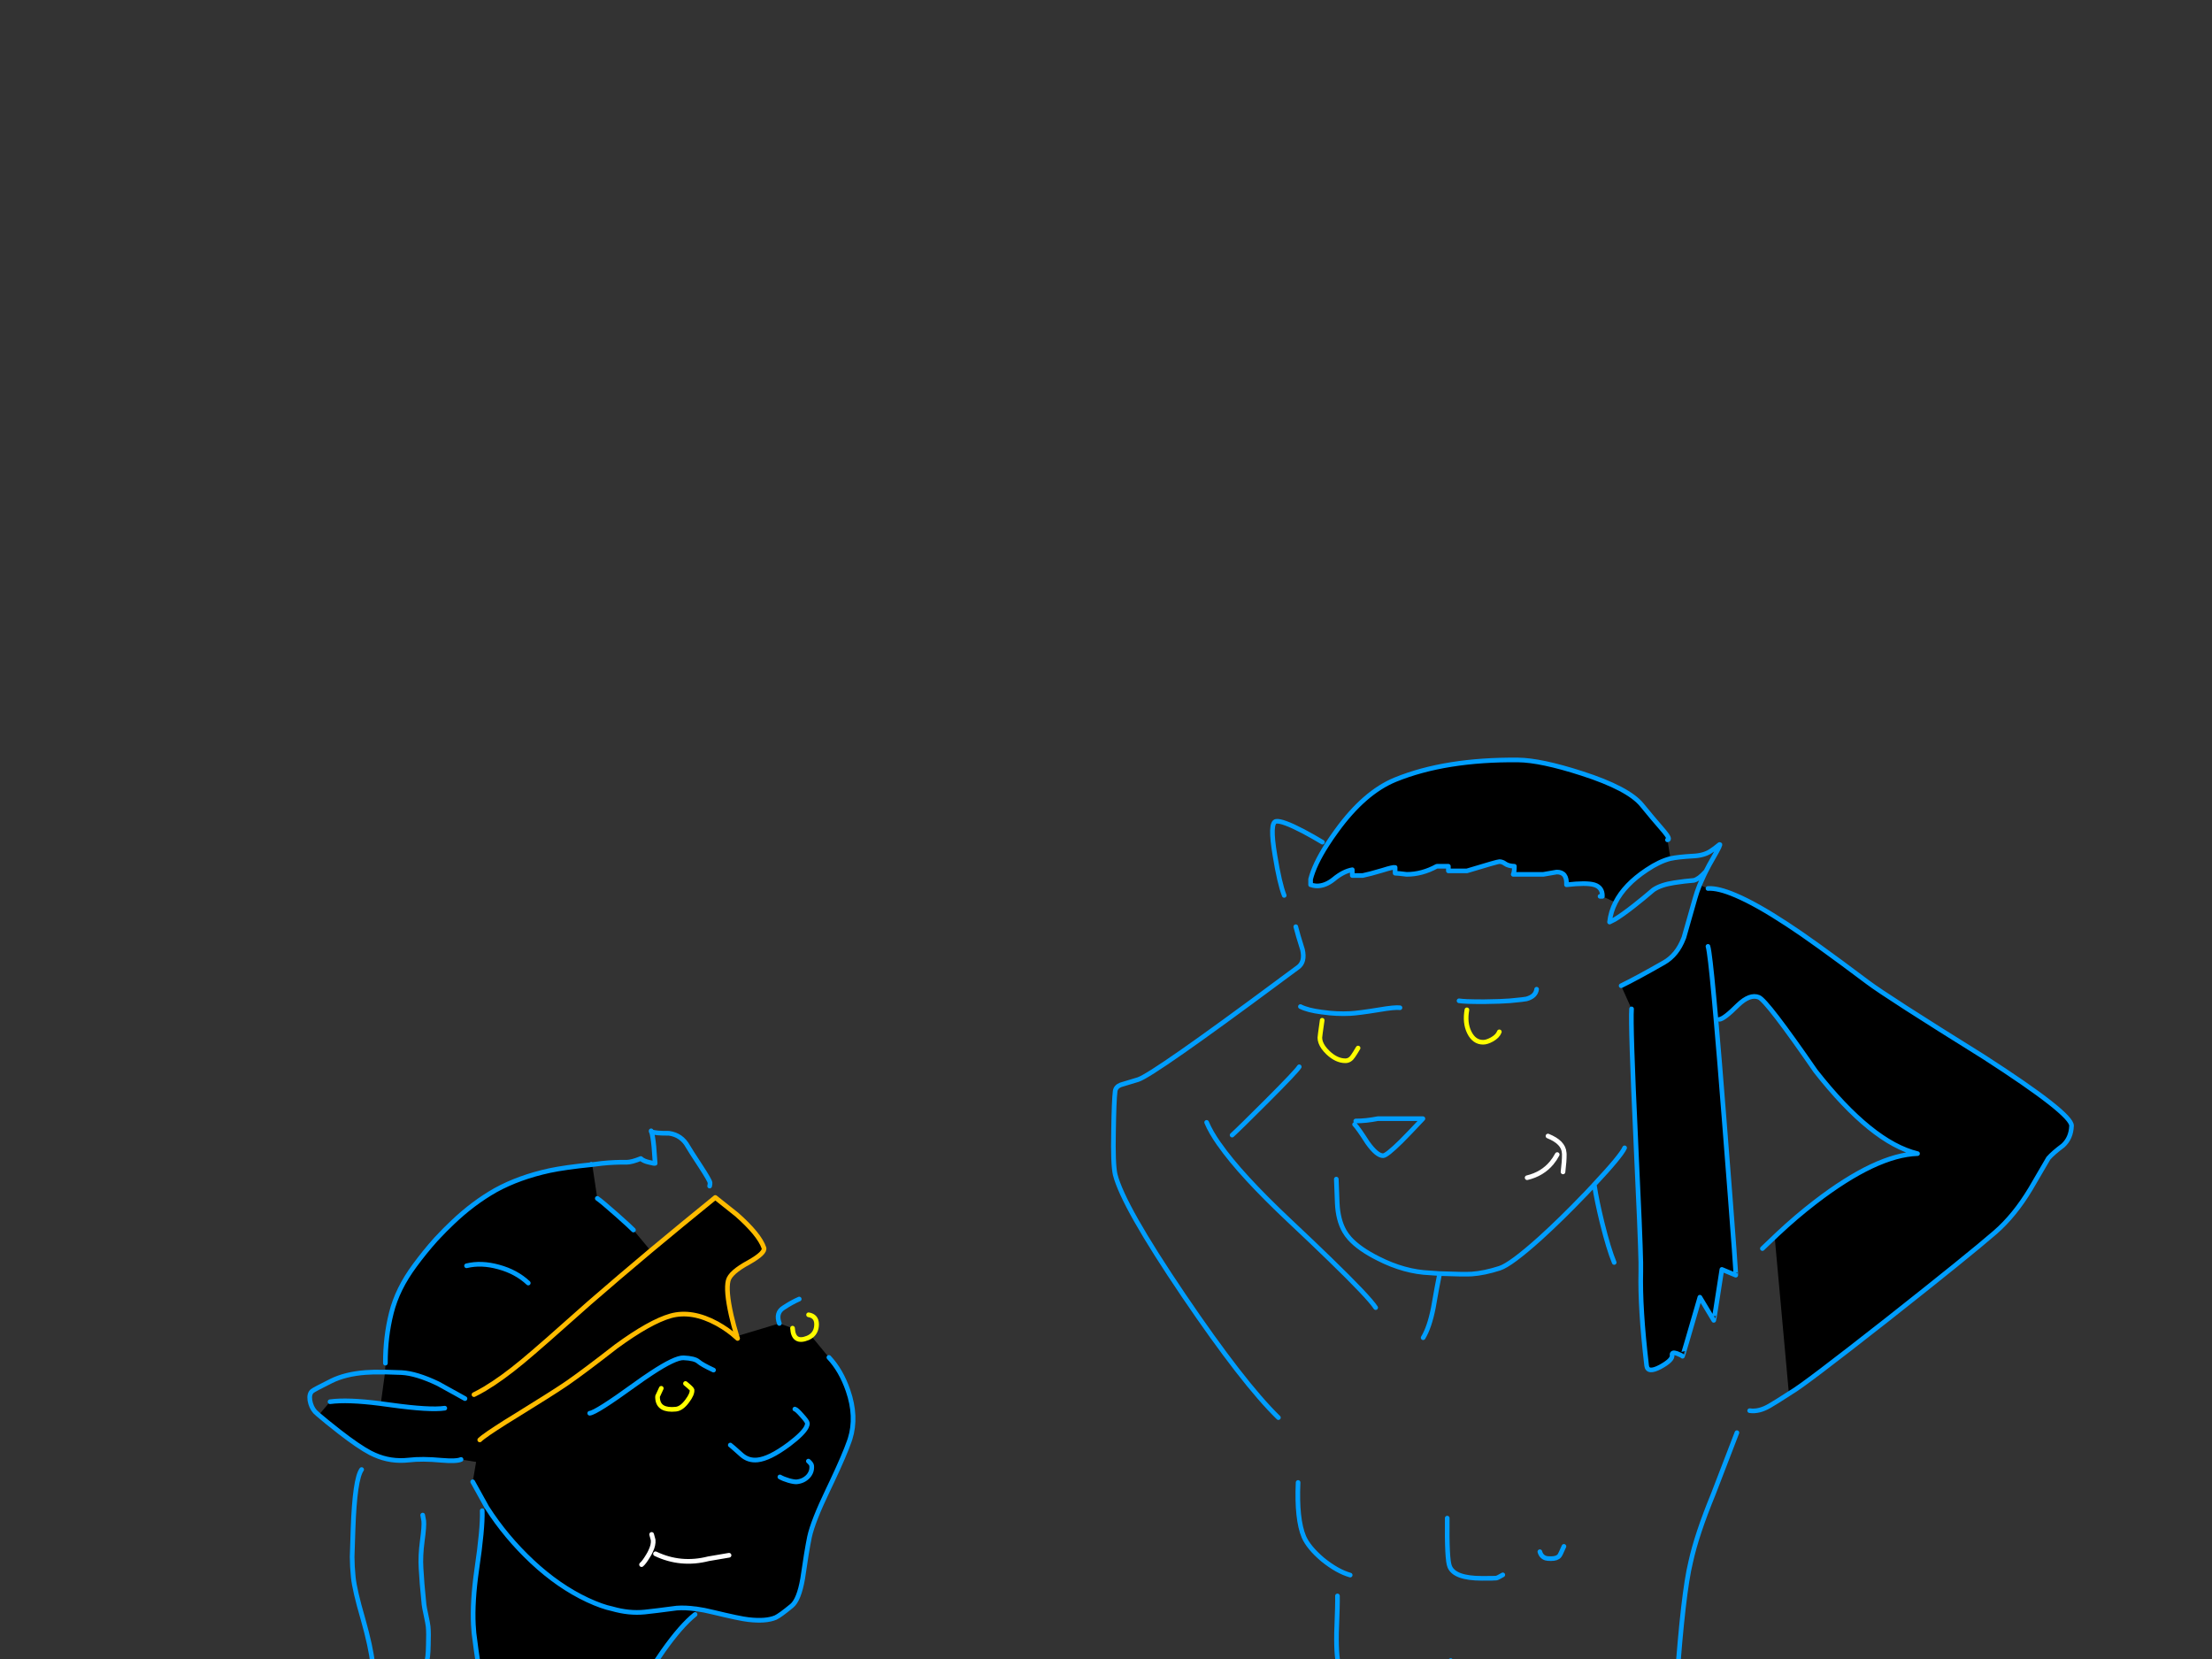 <?xml version="1.0" encoding="utf-8"?>
<svg id="EdithAnim13" image-rendering="inherit" baseProfile="basic" version="1.1" x="0px" y="0px" width="800" height="600" xmlns="http://www.w3.org/2000/svg" xmlns:xlink="http://www.w3.org/1999/xlink">
  <rect width="100%" height="100%" fill="#333333" stroke="none"/>
  <g id="22_Avatarf20r1" overflow="visible">
    <g id="Avatar-Manf0r1">
      <g id="Tailf0r1">
        <path id="Layer3_0_1_STROKES" stroke="#009EFF" stroke-width="2.303" stroke-linejoin="round" stroke-linecap="round" fill="none" d="M650.79,755.892 Q649.628,738.97 648.987,722.039 648.413,705.621 643.079,690.115 637.217,673.226 620.884,665.543 601.035,656.286 598.161,676.986 597.741,680.002 599.713,682.649 604.375,689.009 611.004,693.08 617.933,690.55 623.144,695.329 629.418,701.131 632.179,709.83 638.632,730.358 643.772,751.058 645.224,756.85 644.249,762.726" test="Tail_2.3242325232423263e+312.3242325232423263e+31_2.3242325232423263e+312.3242325232423263e+31_23242325232423262324232523242326"/>
      </g>
      <path fill="#000" stroke="none" d="M612.353,669.815 Q608.249,660.603 603.056,659.263 601.884,658.928 587.646,663.031 570.729,667.889 551.55,668.056 531.618,668.224 512.522,662.026 497.196,655.745 495.437,655.913 489.407,658.593 487.732,659.765 484.718,661.775 484.969,664.288 485.136,666.13 485.304,676.264 485.89,686.063 488.737,689.413 491.836,693.014 506.827,700.803 519.222,707.084 531.869,712.444 540.16,715.961 552.639,731.623 559.004,739.579 566.206,748.875 567.714,750.048 566.206,751.723 565.034,752.979 565.201,752.979 L577.094,749.294 Q592.252,744.52 602.554,728.524 611.348,714.789 614.781,696.113 617.545,681.289 612.353,669.815 M617.713,321.331 L614.698,320.075 Q614.654,320.181 614.614,320.243 613.706,322.561 613.106,324.681 611.515,330.376 609.002,339.086 608.946,339.239 608.835,339.338 606.54,345.435 601.8,348.131 591.834,353.826 586.306,356.506 L590.075,364.881 Q589.656,370.995 591.583,411.949 591.653,413.46 591.666,414.88 593.229,446.881 593.425,456.588 593.423,456.651 593.425,456.671 593.453,458.916 593.425,459.938 593.09,473.086 595.519,493.856 595.854,496.788 600.46,494.359 605.066,491.846 604.731,490.088 604.564,488.831 606.49,489.501 608.081,490.088 608.5,490.506 608.584,490.59 614.781,469.15 L619.806,477.525 Q619.89,477.609 622.738,459.1 L627.762,461.194 Q627.86,461.293 627.176,452.4 627.213,452.38 627.176,452.316 626.222,438.645 623.491,403.909 621.835,382.683 620.56,368.734 618.982,350.088 618.131,344.446 617.893,342.801 617.713,342.269 617.893,342.801 618.131,344.446 618.982,350.088 620.56,368.734 L621.9,368.65 Q623.575,368.483 628.516,363.541 632.871,359.354 636.137,360.694 639.069,361.95 656.656,387.41 676.924,413.205 693.506,417.225 678.599,417.728 656.489,434.729 649.621,440.005 642.838,446.37 L641.833,447.291 Q643.025,460.021 646.941,503.571 L647.863,503.488 Q652.218,501.059 682.703,477.106 712.099,453.908 721.563,445.7 728.598,439.586 734.376,429.955 737.308,425.014 740.825,418.9 742.5,416.974 746.101,414.294 749.033,411.614 749.2,407.175 749.368,402.82 717.543,382.301 682.284,360.359 675.5,355.25 655.567,340.259 646.271,334.229 635.196,326.968 627.679,323.76 621.433,321.102 617.713,321.331 M558.166,316.223 Q560.679,315.804 563.024,315.385 566.793,315.385 566.541,319.991 573.744,319.154 576.591,319.991 579.606,320.913 579.522,324.179 L584.213,326.356 Q587.506,319.954 595.519,314.631 600.125,311.533 604.061,310.528 604.123,310.514 604.145,310.444 L603.056,303.744 Q604.313,303.66 601.884,300.729 597.445,295.62 593.844,291.181 588.986,285.151 572.069,279.708 557.245,274.934 549.037,274.85 522.74,274.599 504.65,281.969 493.427,286.575 483.377,300.478 481.451,303.112 479.86,305.503 475.369,312.621 473.997,317.981 L473.997,319.991 Q474.165,319.991 474.919,320.243 475.756,320.41 476.343,320.41 479.357,320.41 482.372,317.981 485.806,315.134 489.072,314.548 L489.072,316.641 492.841,316.641 Q495.354,316.139 500.127,314.715 503.812,313.543 504.566,313.71 L504.566,315.804 Q505.404,315.804 508.754,316.223 514.281,316.223 519.641,313.291 L523.829,313.291 523.829,314.966 530.529,314.966 Q541.584,311.616 542.254,311.616 543.343,311.616 544.348,312.37 545.52,313.208 547.698,313.291 547.698,315.385 547.279,316.223 L558.166,316.223Z" test="Avatar Man" stroke-width="1.675"/>
      <path id="Layer2_0_1_STROKES" stroke="#009EFF" stroke-width="1.675" stroke-linejoin="round" stroke-linecap="round" fill="none" d="M579.522,324.179 Q579.606,320.913 576.591,319.991 573.744,319.154 566.541,319.991 566.793,315.385 563.024,315.385 560.679,315.804 558.166,316.223 L547.279,316.223 Q547.698,315.385 547.698,313.291 545.52,313.208 544.348,312.37 543.343,311.616 542.254,311.616 541.584,311.616 530.529,314.966 L523.829,314.966 523.829,313.291 519.641,313.291 Q514.281,316.223 508.754,316.223 505.404,315.804 504.566,315.804 L504.566,313.71 Q503.812,313.543 500.127,314.715 495.354,316.139 492.841,316.641 L489.072,316.641 489.072,314.548 Q485.806,315.134 482.372,317.981 479.357,320.41 476.343,320.41 475.756,320.41 474.919,320.243 474.165,319.991 473.997,319.991 L473.997,317.981 Q475.369,312.621 479.902,305.544 481.451,303.112 483.377,300.478 493.427,286.575 504.65,281.969 522.74,274.599 549.037,274.85 557.245,274.934 572.069,279.708 588.986,285.151 593.844,291.181 597.445,295.62 601.884,300.729 604.313,303.66 603.056,303.744 M604.187,310.486 Q604.249,310.492 604.313,310.486 606.845,309.926 612.269,309.606 616.205,309.439 618.634,307.847 619.974,307.01 621.9,305.419 622.654,305 619.555,310.36 618.131,312.789 616.959,315.134 616.242,316.542 615.661,317.898 615.522,318.177 615.409,318.442 615.165,318.964 614.949,319.489 614.818,319.784 614.698,320.075 M617.713,321.331 Q621.433,321.102 627.721,323.802 635.196,326.968 646.271,334.229 655.567,340.259 675.5,355.25 682.284,360.359 717.543,382.301 749.368,402.82 749.2,407.175 749.033,411.614 746.101,414.294 742.5,416.974 740.825,418.9 737.308,425.014 734.376,429.955 728.598,439.586 721.563,445.7 712.099,453.908 682.703,477.106 652.218,501.059 647.863,503.488 647.429,503.771 647.025,504.032 642.151,507.194 639.99,508.429 636.137,510.69 632.787,510.188 M616.959,315.134 Q615.654,316.564 614.572,317.395 613.478,318.192 612.604,318.4 609.421,318.651 605.569,319.238 600.627,319.991 597.948,321.834 594.346,324.933 590.912,327.613 586.641,330.963 583.961,332.554 L582.119,333.475 Q582.522,329.78 584.254,326.398 M578.685,324.179 L579.522,324.179 M584.254,326.398 Q587.506,319.954 595.519,314.631 600.125,311.533 604.061,310.528 604.123,310.514 604.187,310.486 M614.698,320.075 Q614.654,320.181 614.614,320.284 613.706,322.561 613.106,324.681 611.515,330.376 609.002,339.086 608.946,339.239 608.877,339.379 606.54,345.435 601.8,348.131 591.834,353.826 586.306,356.506 M590.075,364.881 Q589.656,370.995 591.583,411.949 591.653,413.46 591.708,414.922 593.229,446.881 593.425,456.588 593.423,456.651 593.425,456.713 593.453,458.916 593.425,459.938 593.09,473.086 595.519,493.856 595.854,496.788 600.46,494.359 605.066,491.846 604.731,490.088 604.564,488.831 606.49,489.501 608.081,490.088 608.5,490.506 608.584,490.59 614.781,469.15 L619.806,477.525 Q619.89,477.609 622.738,459.1 L627.762,461.194 Q627.86,461.293 627.218,452.442 627.213,452.38 627.218,452.316 626.222,438.645 623.491,403.909 621.835,382.683 620.602,368.734 618.982,350.088 618.131,344.446 617.893,342.801 617.713,342.269 M641.833,447.333 L642.838,446.37 Q649.621,440.005 656.489,434.729 678.599,417.728 693.506,417.225 676.924,413.205 656.656,387.41 639.069,361.95 636.137,360.694 632.871,359.354 628.516,363.541 623.575,368.483 621.9,368.65 M527.681,361.95 Q528.658,362.107 530.696,362.201 533.021,362.285 536.726,362.285 543.259,362.201 546.106,361.95 551.382,361.448 552.053,361.28 555.402,360.359 555.738,357.763 M576.675,428.95 Q577.512,434.394 579.439,442.266 581.784,451.73 583.794,456.588 M483.294,426.438 Q483.294,426.521 483.629,435.064 483.88,441.178 486.225,445.281 486.979,446.598 488.109,447.878 491.54,451.708 498.452,455.164 508,460.021 517.213,460.356 L520.604,460.608 520.73,460.608 Q529.608,460.943 532.287,460.775 536.894,460.44 542.338,458.681 546.358,457.425 557.161,447.71 564.839,440.735 572.99,432.216 573.096,432.114 573.199,432.007 573.263,431.947 573.325,431.881 573.41,431.801 573.493,431.714 574.779,430.349 576.089,428.95 576.174,428.86 576.256,428.783 576.29,428.734 576.34,428.699 576.353,428.65 576.382,428.615 586.243,418.101 587.563,415.131 M520.563,461.194 Q519.809,464.795 518.385,473.003 516.961,480.121 514.7,483.806 M637.394,451.563 L641.833,447.333 M628.181,518.144 Q628.098,518.311 619.639,540.338 613.609,555 611.431,565.044 608.751,576.015 606.406,608.678 604.061,640.503 605.15,647.538 M556.91,561.191 Q557.412,563.034 559.088,563.536 559.59,563.704 560.93,563.704 563.108,563.704 563.945,562.699 564.28,562.364 565.62,559.265 M523.41,549.048 Q523.242,564.29 524.331,566.635 526.09,570.823 535.973,570.823 540.746,570.823 541.165,570.739 541.667,570.655 543.51,569.566 M524.666,600.554 Q523.829,603.066 523.829,605.83 523.829,610.436 527.514,610.688 529.943,610.771 537.647,610.604 M521.735,635.31 Q526.006,638.241 528.77,638.911 530.78,639.33 534.297,638.66 M564.531,753.481 Q558.25,756.413 541.416,759.595 524.415,762.778 506.325,764.369 490.664,765.793 453.814,765.039 426.009,764.536 410.012,763.531 397.701,762.778 372.744,760.181 366.546,759.511 361.94,760.516 358.674,761.27 357.669,760.6 M478.269,304.581 Q475.086,302.655 471.317,300.645 463.78,296.709 461.519,297.044 459.09,297.379 461.1,309.355 462.775,319.573 464.45,323.844 M468.637,335.15 Q469.307,337.914 471.066,343.441 472.071,347.88 469.475,349.806 466.277,352.19 463.236,354.413 L463.194,354.454 Q417.498,388.385 411.687,390.425 406.579,391.933 405.323,392.351 403.564,393.021 403.312,394.613 402.894,397.879 402.726,409.101 402.475,421 403.312,424.763 406.16,436.153 428.102,468.564 449.626,500.305 462.356,512.7 M470.312,364.044 Q472.909,365.384 478.101,366.054 478.312,366.086 478.52,366.096 483.421,366.797 488.319,366.556 491.417,366.389 498.62,365.216 504.482,364.211 506.325,364.463 M469.894,385.819 Q468.889,387.494 458.085,398.298 448.286,408.096 445.606,410.525 M490.329,405.416 Q494.097,405.416 498.285,404.579 L514.616,404.579 Q509.591,409.939 506.744,412.786 501.468,417.979 500.211,417.979 497.95,417.979 494.6,413.289 491.166,407.929 489.91,406.673 M436.394,405.919 Q437.831,409.391 440.916,413.791 440.95,413.84 441,413.875 448.678,424.886 466.544,441.68 474.843,449.474 480.949,455.415 495.077,469.12 497.531,472.919 M469.475,536.15 Q468.889,549.466 471.569,555.831 473.244,559.684 478.352,564.039 483.629,568.31 488.319,569.65 M483.713,577.188 Q483.796,579.784 483.377,590.504 483.21,600.554 484.55,603.15 486.141,606.249 490.077,608.845 493.93,611.358 496.275,611.106 M489.575,614.456 Q489.659,617.22 489.659,621.491 489.826,624.674 491.25,626.6 491.417,626.851 495.94,629.95 498.955,632.044 498.787,635.813 498.62,638.66 496.861,645.695 495.354,651.558 495.856,653.4 M475.338,665.544 Q455.74,661.943 432.039,658.258 384.72,650.971 364.871,650.971 351.639,650.971 336.564,648.208 324.671,646.03 322.159,646.784 317.804,648.124 313.7,654.991 309.596,661.943 309.931,667.638 310.182,671.49 311.522,681.708 312.611,690.836 311.606,694.438 M474.919,689.831 Q467.214,691.088 431.704,691.841 393.179,692.679 386.981,693.181 380.114,693.768 358.255,697.285 338.406,700.468 330.45,700.719 320.986,701.054 312.611,699.881 308.256,699.295 301.975,697.788 298.709,697.034 295.359,699.295 293.6,700.551 289.412,704.906 284.639,709.848 288.994,720.4 289.831,722.494 288.407,734.47 286.816,746.53 287.737,748.875 L290.669,755.994 Q293.935,764.955 295.275,774.419 M354.319,748.875 Q355.491,752.644 357.669,763.448 360.014,775.005 359.762,777.35" test="Avatar Man"/>
      <path id="Layer2_0_2_STROKES" stroke="#FF0" stroke-width="1.675" stroke-linejoin="round" stroke-linecap="round" fill="none" d="M530.529,365.216 Q529.691,369.906 531.366,373.34 533.125,376.941 536.391,376.941 537.731,376.941 539.574,375.936 541.667,374.764 542.254,373.173 M478.185,368.985 Q477.347,374.848 477.347,375.266 477.347,376.97 478.604,378.784 479.272,379.732 480.279,380.71 483.377,383.641 486.56,383.641 488.235,383.641 489.324,381.966 489.994,381.045 491.166,379.035" test="Avatar Man"/>
      <path id="Layer2_0_3_STROKES" stroke="#FFF" stroke-width="1.675" stroke-linejoin="round" stroke-linecap="round" fill="none" d="M559.841,410.86 Q565.453,413.121 565.704,416.89 565.72,417.128 565.746,417.393 565.741,417.456 565.746,417.518 L565.746,417.644 Q565.777,419.823 565.285,423.841 M552.304,425.935 Q557.823,424.618 561.181,420.575 562.307,419.222 563.191,417.56" test="Avatar Man"/>
      <path id="Layer2_0_4_STROKES" stroke="#F90" stroke-width="1.675" stroke-linejoin="round" stroke-linecap="round" fill="none" d="M495.437,655.913 Q497.196,655.745 512.522,662.026 531.618,668.224 551.55,668.056 570.729,667.889 587.646,663.031 601.884,658.928 603.056,659.263 608.249,660.603 612.353,669.815 617.545,681.289 614.781,696.113 611.348,714.789 602.554,728.524 592.252,744.52 577.094,749.294 L565.201,752.979 Q565.034,752.979 566.206,751.723 567.714,750.048 566.206,748.875 559.004,739.579 552.639,731.623 540.16,715.961 531.869,712.444 519.222,707.084 506.827,700.803 491.836,693.014 488.737,689.413 485.89,686.063 485.304,676.264 485.136,666.13 484.969,664.288 484.718,661.775 487.732,659.765 489.407,658.593 495.437,655.913Z" test="Avatar Man"/>
    </g>
    <g id="Avatar-Lady">
      <path fill="#000" stroke="none" d="M251.593,581.826 Q247.881,581.361 244.763,581.584 236.621,582.666 233.169,583.016 227.527,583.589 221.394,581.83 217.746,581.094 212.479,578.652 202.029,573.758 192.441,564.779 182.972,555.913 176.073,545.174 L174.408,546.364 Q174.628,552.721 172.411,567.748 170.775,579.171 171.195,587.608 171.269,589.179 171.418,590.647 171.726,593.679 173.888,608.261 176.025,629.311 174.277,637.23 173.115,642.537 171.338,648.502 170.343,652.942 170.959,659.004 171.302,662.38 172.486,666.505 L172.495,666.589 Q173.586,670.405 175.379,674.888 179.048,684.213 179.535,689.013 179.792,691.539 179.114,694.075 178.741,695.431 178.216,696.122 L179.784,697.324 Q180.016,699.24 180.104,702.991 180.113,703.179 180.138,703.328 180.265,708.51 180.168,717.021 L180.176,717.105 Q180.144,720.51 180.069,724.432 L183.761,726.439 Q186.017,722.589 191.844,714.729 200.005,703.778 201.911,699.926 L202.246,699.042 Q205.49,694.969 207.971,686.721 210.784,675.887 212.811,669.046 213.252,667.526 213.615,666.072 213.816,665.553 213.933,665.018 214.014,664.905 213.992,664.757 214.064,664.692 214.059,664.58 L214.059,664.58 Q218.071,650.948 220.653,642.389 225.981,624.494 229.152,616.345 230.609,612.546 232.702,608.584 233.535,606.982 234.415,605.347 L234.634,604.985 234.709,604.892 Q236.998,601.089 239.793,597.145 246.263,587.981 251.377,583.889 L251.593,581.826 M216.022,433.421 L214.184,421.188 213.763,421.23 Q204.332,422.188 198.835,423.342 187.765,425.742 179.224,430.437 171.021,435.098 163.654,442.141 160.863,444.778 158.172,447.632 158.174,447.672 158.096,447.725 157.909,447.958 157.634,448.197 153.666,452.663 150.002,457.649 143.716,466.113 141.539,474.841 139.355,483.485 139.386,493.009 L139.281,496.167 Q141.98,496.256 145.261,496.411 150.651,496.714 158.43,500.433 158.832,500.646 164.018,503.524 164.067,503.536 164.102,503.515 165.862,504.546 168.164,505.825 165.862,504.546 164.102,503.515 164.067,503.536 164.018,503.524 158.832,500.646 158.43,500.433 150.651,496.714 145.261,496.411 141.98,496.256 139.281,496.167 L137.724,507.64 Q139.477,507.848 141.346,508.123 155.497,510.088 160.86,509.289 155.497,510.088 141.346,508.123 139.477,507.848 137.724,507.64 137.551,507.611 137.379,507.59 125.644,506.095 119.365,506.952 L115.263,511.792 Q117.587,513.778 122.767,517.835 129.657,523.193 133.92,525.465 134.745,525.856 135.437,526.162 141.319,528.797 147.878,528.046 152.669,527.474 159.626,528.129 165.117,528.592 166.741,527.832 L172.191,528.724 170.964,535.91 175.963,544.93 Q176.051,545.067 176.073,545.174 182.972,555.913 192.441,564.779 202.029,573.758 212.479,578.652 217.746,581.094 221.394,581.83 227.527,583.589 233.169,583.016 236.621,582.666 244.763,581.584 247.881,581.361 251.593,581.826 L251.677,581.817 Q254.58,582.247 257.843,583.063 267.784,585.456 270.707,585.755 276.99,586.478 280.499,585.015 282.124,584.255 286.363,580.762 288.953,578.627 290.297,570.92 291.689,561.166 292.767,555.867 293.979,550.215 299.528,538.678 300.259,537.15 300.93,535.728 305.476,526.057 307.123,521.318 307.304,520.806 307.45,520.349 309.956,512.353 306.699,502.901 304.17,495.587 299.784,490.928 L293.38,483.157 Q292.872,483.562 292.177,483.874 286.95,486.021 286.63,480.354 L281.861,478.627 266.508,483.248 Q266.629,483.668 266.762,484.073 266.516,483.835 266.205,483.619 263.456,481.013 259.326,478.703 250.232,473.757 242.538,475.9 235.097,478.016 222.899,486.911 211.241,495.986 205.344,500.008 204.556,500.62 203.838,501.096 199.859,503.797 185.531,512.653 184.093,513.548 182.805,514.291 179.081,516.704 176.739,518.225 174.276,519.997 173.51,520.764 174.276,519.997 176.739,518.225 179.081,516.704 182.805,514.291 184.093,513.548 185.531,512.653 199.859,503.797 203.838,501.096 204.556,500.62 205.344,500.008 211.241,495.986 222.899,486.911 235.097,478.016 242.538,475.9 250.232,473.757 259.326,478.703 263.456,481.013 266.205,483.619 L266.508,483.248 Q266.443,483.044 266.381,482.836 265.355,479.554 264.467,475.714 262.457,466.816 263.361,463.152 264.081,460.186 270.854,456.521 276.887,453.101 276.278,451.291 274.595,446.443 266.466,439.272 L258.692,433.086 Q246.457,443.021 235.293,452.306 223.617,462.127 213.14,471.229 195.513,486.97 189.079,492.302 181.54,498.561 175.368,502.201 173.319,503.455 171.421,504.388 173.319,503.455 175.368,502.201 181.54,498.561 189.079,492.302 195.513,486.97 213.14,471.229 223.617,462.127 235.293,452.306 L229.092,444.854 Q228.232,443.92 223.088,439.339 217.48,434.379 216.022,433.421 M252.551,492.407 Q251.244,491.264 247.226,491.076 244.182,490.934 235.538,496.601 232.766,498.458 229.422,500.88 215.635,510.872 213.277,511.112 215.635,510.872 229.422,500.88 232.766,498.458 235.538,496.601 244.182,490.934 247.226,491.076 251.244,491.264 252.551,492.407 253.858,493.55 258.055,495.506 253.858,493.55 252.551,492.407 M248.556,506.679 Q250.43,504.191 250.276,502.676 250.233,502.255 247.914,500.364 250.233,502.255 250.276,502.676 250.43,504.191 248.556,506.679 246.539,509.435 244.434,509.649 238.287,510.273 237.842,505.895 237.774,505.221 237.833,504.96 238.034,504.429 239.159,502.103 238.034,504.429 237.833,504.96 237.774,505.221 237.842,505.895 238.287,510.273 244.434,509.649 246.539,509.435 248.556,506.679 M235.265,560.941 Q234.953,561.789 234.418,562.643 232.964,565.087 232.022,565.864 232.964,565.087 234.418,562.643 234.953,561.789 235.265,560.941 236.402,558.734 236.219,556.931 L235.677,554.944 236.219,556.931 Q236.402,558.734 235.265,560.941 M273.945,528.005 Q276.077,527.788 278.801,526.406 281.753,525.015 285.364,522.337 290.514,518.435 291.62,516.087 292.05,515.301 291.988,514.688 291.92,514.015 290.005,511.912 288.174,509.801 287.475,509.617 288.174,509.801 290.005,511.912 291.92,514.015 291.988,514.688 292.05,515.301 291.62,516.087 290.514,518.435 285.364,522.337 281.753,525.015 278.801,526.406 276.077,527.788 273.945,528.005 270.661,528.338 268.232,526.203 264.395,522.764 264.126,522.622 264.395,522.764 268.232,526.203 270.661,528.338 273.945,528.005 M293.553,530.097 Q293.484,529.423 292.363,528.431 293.484,529.423 293.553,530.097 293.664,531.191 293.337,532.16 293.01,533.129 292.245,533.973 290.631,535.668 288.189,535.916 287.263,536.01 285.249,535.449 283.32,534.879 282.055,534.157 283.32,534.879 285.249,535.449 287.263,536.01 288.189,535.916 290.631,535.668 292.245,533.973 293.01,533.129 293.337,532.16 293.664,531.191 293.553,530.097 M256.222,563.747 Q259.901,563.118 263.664,562.48 259.901,563.118 256.222,563.747 246.188,566.297 237.069,561.948 246.188,566.297 256.222,563.747 M191.057,464.028 Q186.731,459.959 180.345,458.226 174.043,456.484 168.731,457.789 174.043,456.484 180.345,458.226 186.731,459.959 191.057,464.028Z" test="Avatar Lady" stroke-width="1.693"/>
      <path id="Layer1_0_1_STROKES" stroke="#009EFF" stroke-width="1.693" stroke-linejoin="round" stroke-linecap="round" fill="none" d="M281.861,478.627 Q280.449,474.772 283.41,472.94 286.279,471.033 289.048,469.816 M256.656,428.954 Q256.832,428.171 256.789,427.75 256.703,426.908 253.378,421.801 249.453,415.82 248.828,414.692 246.531,410.502 241.957,409.861 237.283,409.91 235.606,409.314 236.071,410.543 236.49,414.669 L236.938,420.749 Q236.694,420.858 234.773,420.373 232.684,419.905 231.757,419 228.474,420.332 226.688,420.343 222.427,420.265 217.712,420.744 L214.184,421.188 M216.022,433.421 Q217.48,434.379 223.088,439.339 228.232,443.92 229.092,444.854 M235.606,409.314 Q235.594,409.231 235.514,409.239 L235.488,408.986 Q235.587,409.145 235.606,409.314Z M213.763,421.23 Q213.746,421.062 213.83,421.053 214.008,421.2 214.184,421.188 L213.763,421.23 Q204.332,422.188 198.835,423.342 187.765,425.742 179.224,430.437 171.021,435.098 163.654,442.141 160.863,444.778 158.214,447.628 158.174,447.672 158.139,447.72 157.909,447.958 157.676,448.193 153.666,452.663 150.002,457.649 143.716,466.113 141.539,474.841 139.355,483.485 139.386,493.009 M139.286,496.21 Q141.98,496.256 145.261,496.411 150.651,496.714 158.43,500.433 158.832,500.646 164.018,503.524 164.067,503.536 164.106,503.557 165.862,504.546 168.164,505.825 M258.055,495.506 Q253.858,493.55 252.551,492.407 251.244,491.264 247.226,491.076 244.182,490.934 235.542,496.643 232.766,498.458 229.422,500.88 215.635,510.872 213.277,511.112 M264.126,522.622 Q264.395,522.764 268.232,526.203 270.661,528.338 273.945,528.005 276.077,527.788 278.848,526.443 281.753,525.015 285.364,522.337 290.514,518.435 291.662,516.083 292.05,515.301 291.988,514.688 291.92,514.015 290.005,511.912 288.174,509.801 287.475,509.617 M299.784,490.928 Q304.17,495.587 306.699,502.901 309.956,512.353 307.45,520.349 307.304,520.806 307.123,521.318 305.476,526.057 300.93,535.728 300.259,537.15 299.528,538.678 293.979,550.215 292.767,555.867 291.689,561.166 290.297,570.92 288.953,578.627 286.363,580.762 282.124,584.255 280.499,585.015 276.99,586.478 270.707,585.755 267.784,585.456 257.843,583.063 254.58,582.247 251.681,581.859 L251.597,581.868 M251.377,583.889 Q246.263,587.981 239.793,597.145 236.998,601.089 234.752,604.888 L234.676,604.981 234.458,605.343 Q233.535,606.982 232.702,608.584 230.609,612.546 229.152,616.345 225.981,624.494 220.653,642.389 218.071,650.948 214.101,664.576 L214.063,664.622 Q214.064,664.692 214.034,664.753 214.014,664.905 213.98,665.056 213.816,665.553 213.657,666.067 213.252,667.526 212.811,669.046 210.784,675.887 207.971,686.721 205.49,694.969 202.246,699.042 M201.911,699.926 Q200.005,703.778 191.844,714.729 186.017,722.589 183.765,726.481 183.055,727.743 182.703,728.588 M282.055,534.157 Q283.32,534.879 285.249,535.449 287.263,536.01 288.189,535.916 290.631,535.668 292.245,533.973 293.01,533.129 293.337,532.16 293.664,531.191 293.553,530.097 293.484,529.423 292.363,528.431 M251.597,581.868 Q247.881,581.361 244.763,581.584 236.621,582.666 233.169,583.016 227.527,583.589 221.394,581.83 217.746,581.094 212.479,578.652 202.029,573.758 192.441,564.779 182.972,555.913 176.12,545.212 M174.408,546.364 Q174.628,552.721 172.411,567.748 170.775,579.171 171.195,587.608 171.269,589.179 171.418,590.647 171.726,593.679 173.888,608.261 176.025,629.311 174.277,637.23 173.115,642.537 171.338,648.502 170.343,652.942 170.959,659.004 171.302,662.38 172.49,666.547 L172.495,666.589 Q173.586,670.405 175.379,674.888 179.048,684.213 179.535,689.013 179.792,691.539 179.114,694.075 178.741,695.431 178.22,696.165 M179.784,697.324 Q180.016,699.24 180.108,703.033 180.113,703.179 180.138,703.328 180.265,708.51 180.172,717.063 L180.176,717.105 Q180.144,720.51 180.069,724.432 M230.124,618.373 L230.106,623.224 Q230.191,624.066 231.123,627.374 232.054,630.682 232.14,631.524 232.225,632.366 233.53,637.678 234.751,642 234.836,643.841 235.555,650.913 228.292,681.595 220.945,712.285 221.586,718.6 222.21,724.747 232.951,738.373 241.347,749.004 251.653,759.187 259.117,766.51 278.271,801.825 278.382,802.92 279.081,803.104 279.688,803.213 279.712,802.615 M194.641,759.021 Q196.865,759.986 208.897,769.568 221.781,779 222.029,782.441 222.337,785.472 244.606,798.694 266.875,811.915 267.217,815.283 267.32,816.293 267.648,816.175 267.976,816.056 267.993,816.225 L268.607,815.567 M191.057,464.028 Q186.731,459.959 180.345,458.226 174.043,456.484 168.731,457.789 M139.286,496.21 Q139.203,496.228 139.117,496.227 139.03,496.225 138.949,496.244 134.854,496.158 132.157,496.38 124.899,496.947 119.875,499.414 113.64,502.514 112.933,503.096 111.756,504.067 112.079,506.416 112.504,508.925 113.947,510.564 114.343,510.963 115.073,511.599 115.165,511.671 115.258,511.75 L115.305,511.788 M119.365,506.952 Q125.644,506.095 137.379,507.59 137.551,507.611 137.724,507.64 M115.305,511.788 Q117.587,513.778 122.767,517.835 129.657,523.193 133.962,525.461 134.745,525.856 135.437,526.162 141.319,528.797 147.878,528.046 152.669,527.474 159.626,528.129 165.117,528.592 166.741,527.832 M170.964,535.91 L175.963,544.93 Q176.051,545.067 176.12,545.212 M130.788,531.483 Q128.326,534.88 127.688,552.894 127.414,561.089 127.358,563.051 127.372,566.537 127.765,570.41 128.244,575.126 131.249,585.454 134.17,595.791 134.769,601.685 134.831,602.298 134.897,602.948 135.114,605.757 135.109,609.221 135.112,614.9 134.527,622.339 134.117,627.554 133.42,633.637 130.985,654.897 132.729,672.073 133.011,674.852 135.189,683.733 137.316,692.109 137.31,693.726 M137.724,507.64 Q139.477,507.848 141.346,508.123 155.497,510.088 160.86,509.289 M152.877,547.955 L153.259,550.042 Q153.456,551.979 152.723,557.328 151.998,562.761 152.275,567.156 152.518,572.065 153.356,580.317 153.45,581.243 154.086,584.156 154.73,587.153 154.842,588.248 154.848,588.308 154.854,588.374 155.069,590.639 154.919,594.875 154.834,599.903 154.205,601.243 153.541,602.246 152.357,604.833 151.514,606.577 151.12,607.723 150.726,608.869 150.781,609.416 M156.881,644.356 Q156.95,645.029 156.64,652.036 156.247,659.052 156.349,660.062 156.537,661.915 158.575,666.897 159.56,669.412 160.084,670.869 160.571,672.312 160.613,672.73 160.904,675.592 159.001,681.145 157.29,686.083 155.786,688.022 M134.897,602.948 Q130.158,604.025 125.156,610.062 120.516,615.603 119.674,621.422 119.433,623.119 119.511,624.842 119.722,630.265 121.307,686.929 123.017,742.305 123.531,748.208 123.933,752.165 124.036,759.045 124.061,760.055 124.103,760.952 L124.111,761.037 Q124.317,763.916 124.872,765.595 125.362,767.077 165.353,814.908 205.039,862.259 205.465,865.618 M117.619,621.291 Q109.955,626.237 102.223,630.51 91.183,636.565 84.827,637.636 71.549,639.239 56.022,640.476 25.043,642.856 13.882,641.012 M178.22,696.165 Q177.737,696.852 177.105,696.916 M180.069,724.432 L180.074,724.474 Q180.059,726.424 180.017,728.521 179.79,739.722 179.316,754.708 179.245,758.203 189.939,773.875 203.114,793.039 206.096,798.946 226.453,839.413 228.781,858.147 M28.892,741.91 Q35.57,742.338 52.419,746.581 70.76,751.269 80.914,755.768 94.718,761.852 98.298,762.764 105.729,764.732 114.972,762.773 118.719,761.967 121.858,761.053" test="Avatar Lady"/>
      <path id="Layer1_0_2_STROKES" stroke="#FFBC00" stroke-width="1.693" stroke-linejoin="round" stroke-linecap="round" fill="none" d="M235.335,452.301 Q246.457,443.021 258.692,433.086 L266.466,439.272 Q274.595,446.443 276.278,451.291 276.887,453.101 270.854,456.521 264.081,460.186 263.361,463.152 262.457,466.816 264.467,475.714 265.355,479.554 266.381,482.836 266.443,483.044 266.508,483.248 M171.421,504.388 Q173.319,503.455 175.372,502.243 181.54,498.561 189.079,492.302 195.513,486.97 213.14,471.229 223.617,462.127 235.335,452.301 M266.247,483.615 Q266.516,483.835 266.762,484.073 266.629,483.668 266.508,483.248 M266.247,483.615 Q263.456,481.013 259.326,478.703 250.232,473.757 242.538,475.9 235.097,478.016 222.899,486.911 211.241,495.986 205.39,500.045 204.556,500.62 203.838,501.096 199.859,503.797 185.531,512.653 184.093,513.548 182.809,514.333 179.081,516.704 176.786,518.262 174.276,519.997 173.51,520.764" test="Avatar Lady"/>
      <path id="Layer1_0_3_STROKES" stroke="#FF0" stroke-width="1.693" stroke-linejoin="round" stroke-linecap="round" fill="none" d="M286.63,480.354 Q286.95,486.021 292.177,483.874 292.872,483.562 293.422,483.153 295.343,481.664 295.327,478.876 295.289,475.987 292.433,475.512 M239.159,502.103 Q238.034,504.429 237.833,504.96 237.774,505.221 237.842,505.895 238.287,510.273 244.434,509.649 246.539,509.435 248.556,506.679 250.43,504.191 250.276,502.676 250.233,502.255 247.914,500.364" test="Avatar Lady"/>
      <path id="Layer1_0_4_STROKES" stroke="#FFF" stroke-width="1.693" stroke-linejoin="round" stroke-linecap="round" fill="none" d="M235.677,554.944 L236.219,556.931 Q236.402,558.734 235.312,560.978 234.953,561.789 234.418,562.643 232.964,565.087 232.022,565.864 M237.069,561.948 Q246.188,566.297 256.222,563.747 259.901,563.118 263.664,562.48" test="Avatar Lady"/>
    </g>
  </g>
</svg>